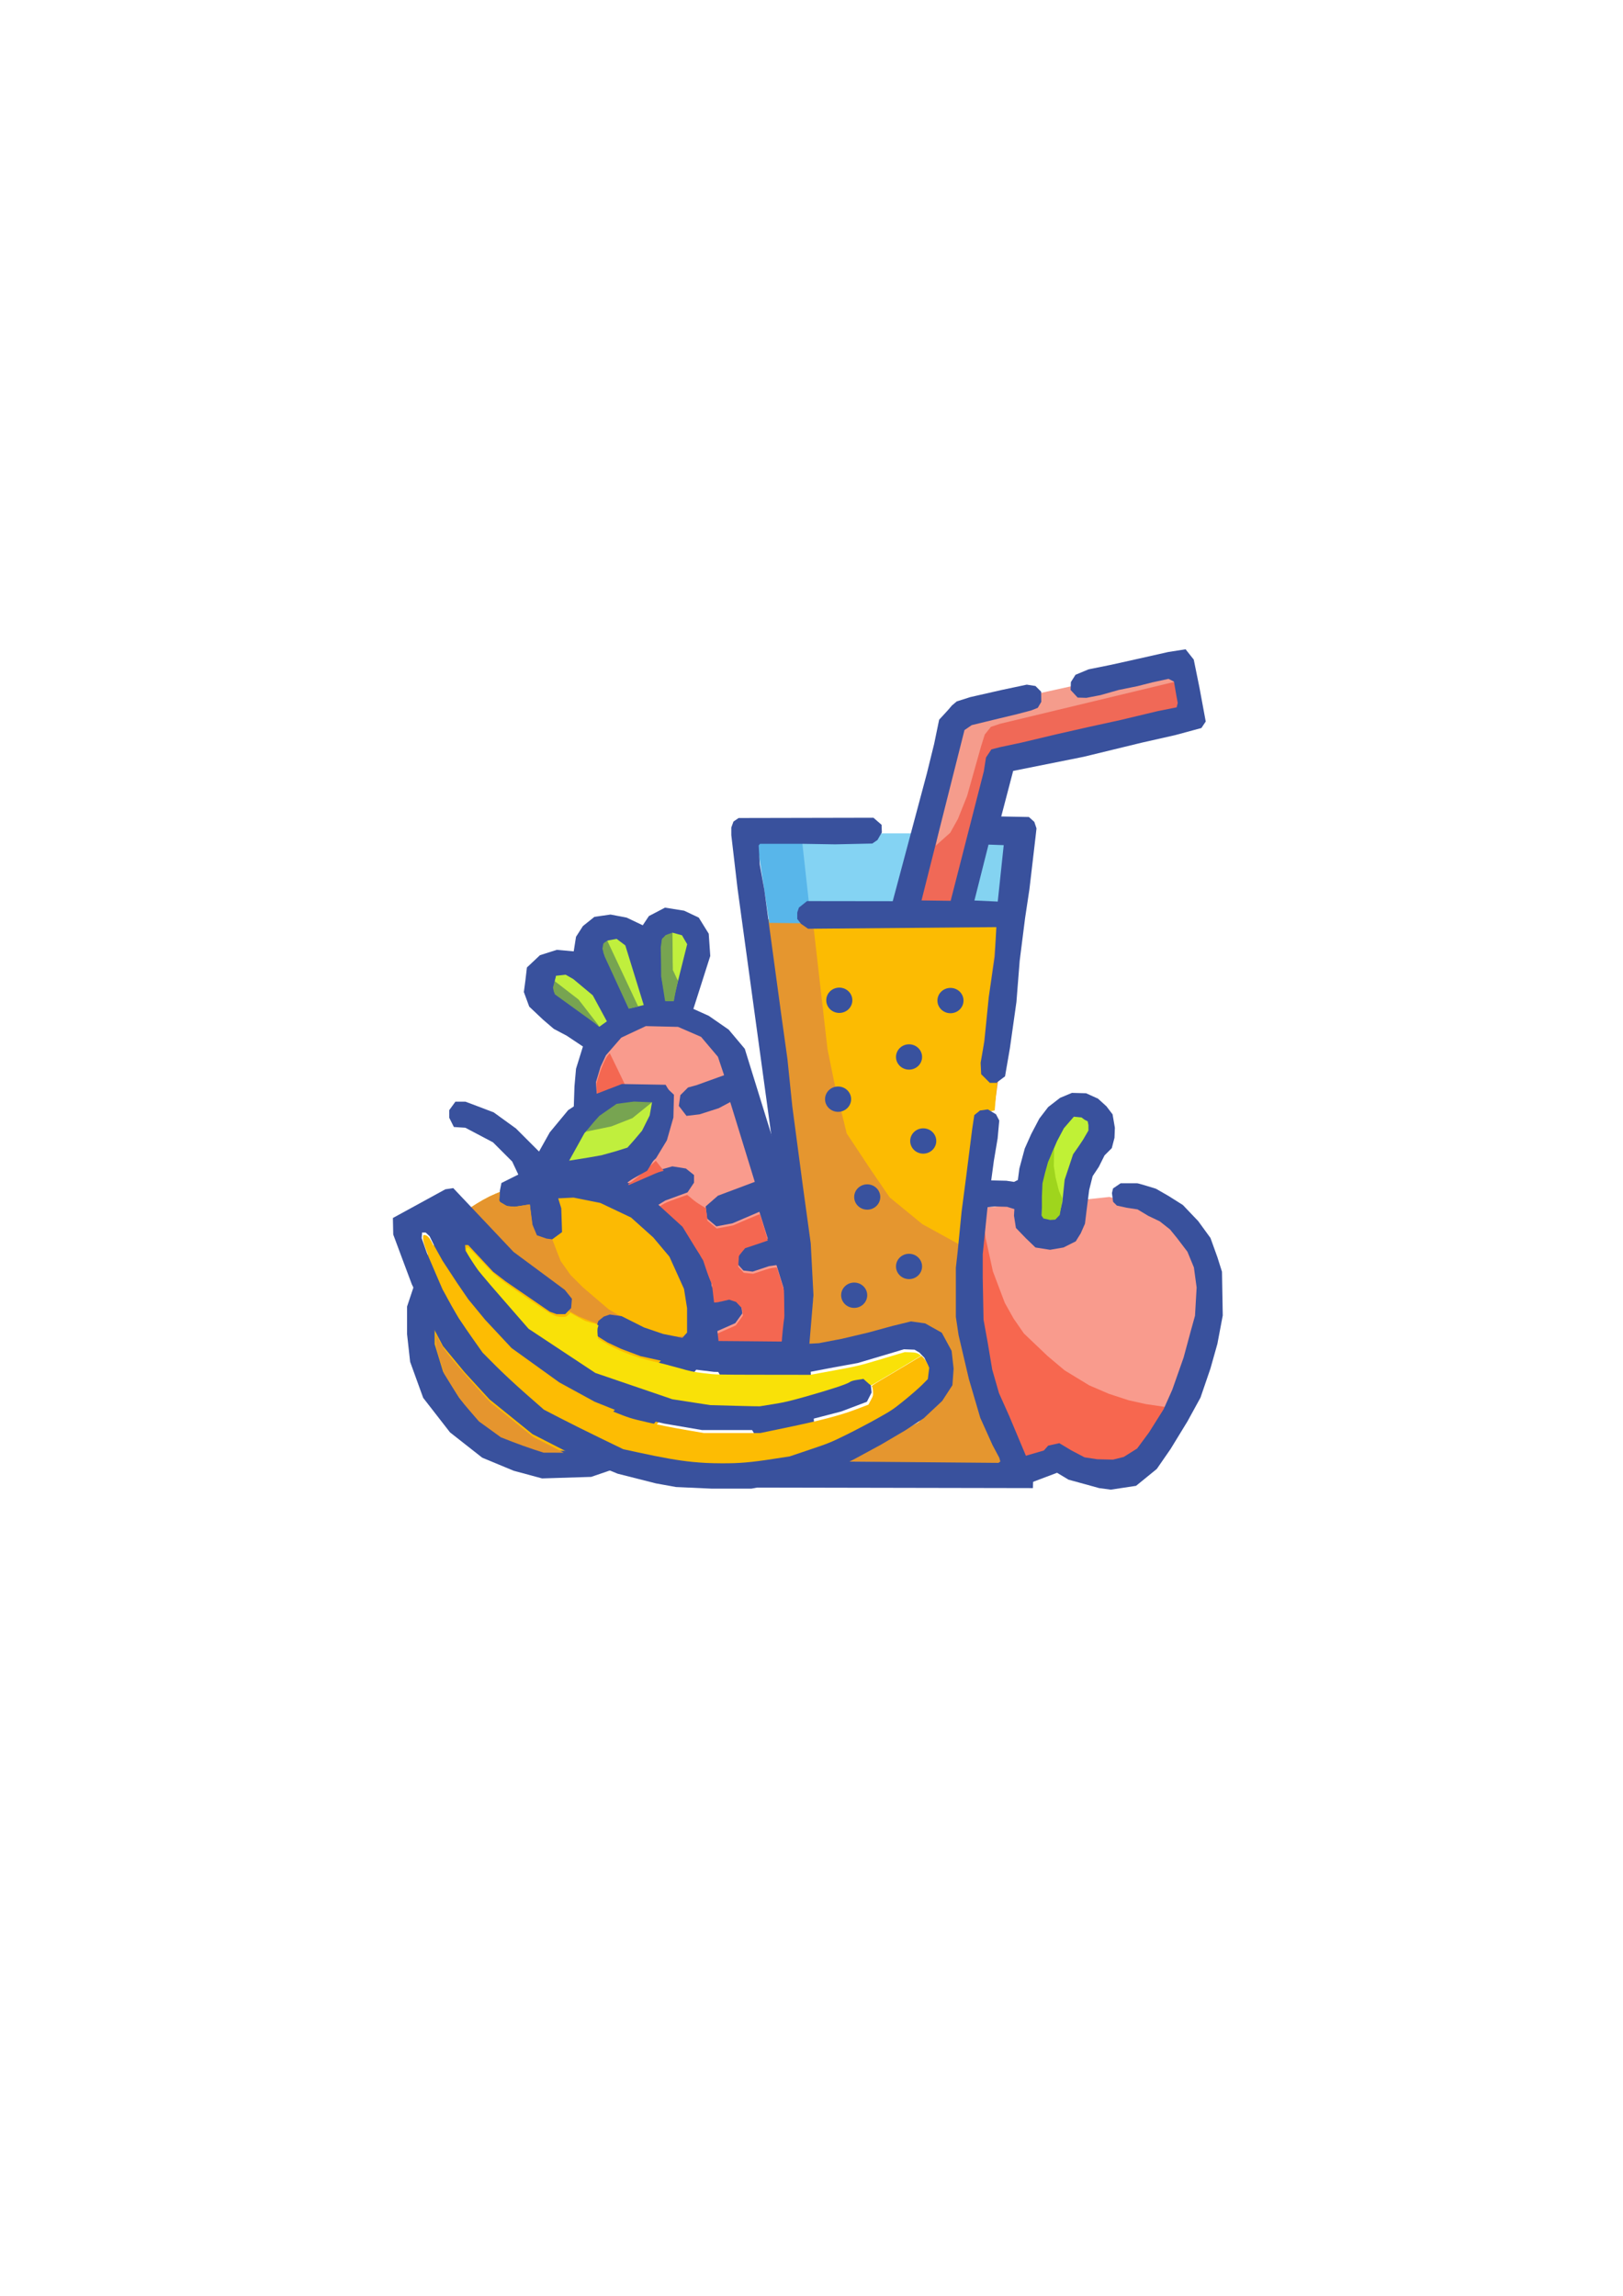 <?xml version="1.0" encoding="UTF-8" standalone="no"?>
<!-- Created with Inkscape (http://www.inkscape.org/) -->

<svg
   width="210mm"
   height="297mm"
   viewBox="0 0 210 297"
   version="1.1"
   id="svg5"
   xml:space="preserve"
   inkscape:version="1.2.2 (b0a8486541, 2022-12-01)"
   sodipodi:docname="fruta.svg"
   xmlns:inkscape="http://www.inkscape.org/namespaces/inkscape"
   xmlns:sodipodi="http://sodipodi.sourceforge.net/DTD/sodipodi-0.dtd"
   xmlns="http://www.w3.org/2000/svg"
   xmlns:svg="http://www.w3.org/2000/svg"><sodipodi:namedview
     id="namedview7"
     pagecolor="#ffffff"
     bordercolor="#000000"
     borderopacity="0.25"
     inkscape:showpageshadow="2"
     inkscape:pageopacity="0.0"
     inkscape:pagecheckerboard="0"
     inkscape:deskcolor="#d1d1d1"
     inkscape:document-units="mm"
     showgrid="false"
     inkscape:zoom="0.47118627"
     inkscape:cx="50.93527"
     inkscape:cy="611.22324"
     inkscape:window-width="1920"
     inkscape:window-height="927"
     inkscape:window-x="0"
     inkscape:window-y="27"
     inkscape:window-maximized="1"
     inkscape:current-layer="layer1" /><defs
     id="defs2" /><g
     inkscape:label="Capa 1"
     inkscape:groupmode="layer"
     id="layer1"><path
       style="fill:#fdbc03;fill-opacity:1;stroke-width:0.017"
       d=""
       id="path14736"
       transform="scale(0.265)" /><path
       style="fill:#fdbc03;fill-opacity:1;stroke-width:0.004"
       d=""
       id="path14740"
       transform="scale(0.265)" /><g
       id="g62954"
       transform="translate(-2.254,11.229)"><g
         id="g31196"
         transform="translate(-49.87,0.281)"><g
           id="g20006"
           transform="translate(1.863,32.712)"><g
             id="g19999"><path
               style="fill:#f7674f;fill-opacity:1;stroke-width:0.265"
               d="m 176.801,112.329 1.123,-0.281 0.422,3.649 0.983,4.212 2.036,4.563 2.176,3.369 2.597,2.807 3.65,2.738 4.211,2.456 3.159,0.702 4.843,0.772 -4.072,6.598 -2.597,1.053 -4.773,-0.281 -3.228,-1.684 -4.982,2.105 -4.845,-10.949 -1.684,-8.423 -0.07,-7.651 z"
               id="path19225" /><path
               style="fill:#f99b8d;fill-opacity:1;stroke-width:0.265"
               d="m 177.391,112.608 0.397,3.326 0.944,4.318 1.538,4.069 1.141,2.035 1.339,1.935 3.078,2.929 2.183,1.836 3.177,1.935 2.531,1.092 2.581,0.844 2.233,0.496 2.382,0.347 1.637,0.248 3.574,-10.919 -0.049,-7.097 -3.177,-5.41 -4.317,-2.581 -3.276,-0.943 -1.489,-0.447 -3.722,0.397 -12.755,0.992 z"
               id="path16953" /><path
               style="fill:#39519d;fill-opacity:1;stroke-width:0.265"
               d="m 194.136,110.118 0.141,-0.597 0.983,-0.667 c 0,0 1.966,0 2.141,0 0.175,0 2.421,0.702 2.421,0.702 l 1.649,0.947 1.839,1.161 1.986,2.084 1.588,2.183 0.893,2.481 0.596,1.886 0.099,5.659 -0.695,3.672 -0.893,3.176 -1.291,3.773 -1.687,3.077 -2.184,3.573 -1.786,2.582 -2.681,2.183 -3.275,0.496 -1.489,-0.198 -1.788,-0.496 -2.184,-0.596 -1.489,-0.893 -3.423,1.293 -1.299,-3.299 3.018,-0.877 0.561,-0.632 1.439,-0.316 1.579,0.948 1.688,0.886 1.639,0.248 2.034,0.05 1.39,-0.347 1.736,-1.092 1.54,-2.084 1.891,-3.006 1.123,-2.529 1.462,-4.157 0.911,-3.369 0.563,-2.035 0.21,-3.65 -0.352,-2.597 -0.841,-2.036 -1.335,-1.754 -0.913,-1.123 -1.333,-1.053 -1.474,-0.702 -1.404,-0.842 -1.402,-0.211 -1.265,-0.281 -0.491,-0.491 -0.045,-0.347 z"
               id="path14804" /></g><path
             style="fill:#39519d;fill-opacity:1;stroke-width:0.265"
             d="m 176.7,112.347 0.397,-3.623 1.191,-0.248 2.184,0.05 0.992,0.149 0.497,-0.248 0.198,-1.489 0.695,-2.581 0.843,-1.886 1.043,-1.986 1.141,-1.489 1.538,-1.191 1.538,-0.645 1.836,0.05 1.538,0.695 1.092,0.992 0.795,1.042 0.297,1.738 -0.049,1.29 -0.348,1.34 -0.942,0.943 -0.744,1.489 -0.794,1.191 -0.448,1.786 -0.297,2.333 -0.249,2.035 -0.545,1.241 -0.646,1.042 -1.588,0.795 -1.738,0.298 -1.886,-0.298 -1.24,-1.192 -1.291,-1.34 -0.249,-1.588 0.051,-0.844 -0.944,-0.298 -1.588,-0.05 -0.944,0.099 z"
             id="path14806" /></g><g
           id="g31185"
           transform="translate(38.182,8.352)"><path
             style="fill:#c0f136;fill-opacity:1;stroke-width:0.265"
             d="m 148.721,137.404 1.489,0.496 0.794,-0.595 0.396,-1.687 0.3,-2.878 0.596,-1.788 0.494,-1.489 0.695,-0.992 0.596,-0.893 0.695,-1.191 v -0.695 l -0.099,-0.496 -0.398,-0.199 -0.396,-0.298 -0.995,-0.099 -1.288,1.489 -0.893,1.687 -0.596,1.389 -0.596,1.588 -0.497,1.887 -0.198,2.283 z"
             id="path20062" /><path
             style="fill:#9fd51d;fill-opacity:1;stroke-width:0.265"
             d="m 150.342,128.653 -0.049,2.308 0.223,1.464 0.447,1.787 0.446,0.992 -0.348,2.109 -0.571,0.596 -0.67,0.05 -0.869,-0.198 -0.198,-0.298 v -2.556 l 0.074,-1.688 0.348,-1.415 0.372,-1.34 z"
             id="path26696" /></g></g><g
         id="g48870"
         transform="translate(6.465,0.285)"><g
           id="g46124"
           transform="translate(9.527,-6.352)"><path
             style="fill:#e5962f;fill-opacity:1;stroke-width:0.272"
             d="m 85.134,113.742 4.407,0.141 1.175,0.849 25.121,-0.141 -2.057,17.404 0.146,1.132 0.882,1.273 0.585,0.283 -0.439,3.256 -0.736,0.141 -1.029,0.707 -2.35,14.009 -0.439,13.016 0.882,4.105 1.76,5.942 2.204,5.376 1.472,3.115 -21.007,-0.424 9.399,-5.095 2.939,-3.113 0.732,-2.405 v -2.405 l -1.175,-2.122 -1.321,-1.132 -2.204,-0.851 h -2.204 l -4.846,1.134 -6.318,1.415 0.736,-6.51 -0.297,-6.084 z"
             id="path43497" /><path
             style="fill:#fcbb02;fill-opacity:1;stroke-width:0.293"
             d="m 91.137,111.356 2.193,19.189 0.874,4.3 1.611,6.618 3.071,4.631 2.484,3.639 4.241,3.473 4.823,2.649 2.193,-15.715 0.587,-1.158 1.024,-0.331 0.728,-0.165 0.291,-3.476 -1.606,-1.654 -0.291,-1.985 2.339,-19.85 z"
             id="path45002" /><g
             id="g43416"><g
               id="g40711"
               transform="translate(-7.675,-1.886)"><path
                 style="fill:#f06957;fill-opacity:1;stroke-width:0.265"
                 d="m 129.319,86.649 16.286,-3.649 1.263,5.334 0.419,1.123 -23.019,5.193 -5.758,19.795 h -6.597 l 7.44,-24.567 z"
                 id="path38229" /><path
                 style="fill:#58b6ea;fill-opacity:1;stroke-width:0.265"
                 d="m 99.368,115.76 -1.472,-10.247 h -6.037 l 1.614,10.599 6.037,0.07 z"
                 id="path36859" /><path
                 style="fill:#84d3f3;fill-opacity:1;stroke-width:0.265"
                 d="m 98.735,114.708 -1.123,-10.177 h 16.002 l -3.438,10.388 z"
                 id="path36251" /></g><path
               style="fill:#f59c8c;fill-opacity:1;stroke-width:0.265"
               d="m 107.33,104.251 1.884,-1.687 0.995,-1.786 1.189,-2.979 1.786,-6.352 0.497,-1.588 0.794,-0.992 1.192,-0.398 23.128,-5.558 -0.3,-2.283 -27.595,6.054 z"
               id="path40805" /><g
               id="g43401"><g
                 id="g40674"
                 transform="translate(-7.841,-2.247)"><g
                   id="g40667"><g
                     id="g40661"><g
                       id="g36247"
                       transform="translate(-0.529)"><path
                         style="fill:#39519d;fill-opacity:1;stroke-width:0.265"
                         d="m 99.056,113.655 -1.053,0.842 -0.212,0.632 v 0.842 l 0.491,0.632 0.913,0.632 24.355,-0.211 -0.21,3.791 -0.773,5.263 -0.561,5.686 -0.491,2.808 0.07,1.474 1.123,1.123 h 0.843 l 1.123,-0.842 0.631,-3.65 0.843,-5.965 0.422,-5.335 0.701,-5.545 0.561,-3.719 0.771,-6.598 0.142,-1.263 -0.282,-0.842 -0.701,-0.633 -3.58,-0.07 1.544,-5.895 9.124,-1.826 7.512,-1.825 4.351,-0.983 3.368,-0.912 0.561,-0.842 -0.814,-4.396 -0.737,-3.615 -1.053,-1.333 -2.246,0.351 -3.896,0.877 -3.474,0.772 -2.948,0.597 -1.685,0.702 -0.596,0.947 -0.035,1.018 0.913,0.983 1.123,0.035 1.825,-0.351 2.351,-0.667 2.421,-0.491 1.93,-0.491 2.106,-0.456 0.702,0.351 0.316,1.825 0.176,0.947 -0.141,0.561 -2.456,0.491 -4.844,1.158 -4.175,0.912 -4.176,0.947 -4.422,1.053 -2.808,0.597 -1.088,0.281 -0.701,1.053 -0.281,1.79 -4.29,16.748 -3.772,-0.05 5.559,-22.036 0.942,-0.645 3.475,-0.844 2.433,-0.583 1.79,-0.474 0.843,-0.333 0.456,-0.772 -0.018,-1.316 -0.737,-0.737 -1.123,-0.175 -3.229,0.684 -4.089,0.93 -1.743,0.555 -0.623,0.524 -0.496,0.583 -1.159,1.262 -0.646,3.126 -0.942,3.822 -4.417,16.528 z"
                         id="path31257" /><path
                         style="fill:#39519d;fill-opacity:1;stroke-width:0.265"
                         d="m 108.733,104.768 -0.035,-0.983 -1.053,-0.913 -17.442,0.036 -0.667,0.456 -0.281,0.772 v 0.983 l 0.807,6.914 4.915,35.878 2.069,15.045 0.141,2.738 -0.316,5.405 -0.457,3.685 -0.877,3.615 -1.334,3.58 -1.194,2.562 -0.526,1.123 -0.596,1.825 -0.281,1.158 v 0.878 l 36.674,0.07 0.035,-1.018 -0.246,-1.123 -0.632,-1.895 -2.211,-5.264 -1.334,-2.983 -0.877,-3.053 -0.603,-3.598 -0.52,-2.86 -0.105,-5.404 v -3.054 l 0.596,-5.825 0.842,-6.247 0.491,-2.913 0.211,-2.316 -0.422,-0.807 -1.053,-0.632 -1.018,0.14 -0.737,0.597 -0.281,1.86 -0.772,6.106 -0.596,4.563 -0.491,5.018 -0.246,2.211 v 6.352 l 0.352,2.352 1.334,5.685 1.473,5.018 1.579,3.51 0.878,1.65 0.14,0.491 -0.246,0.175 -20.32,-0.175 -7.58,0.035 -0.281,-0.07 -0.106,-0.281 1.755,-3.72 0.842,-2.457 0.596,-2.808 0.422,-3.159 0.176,-2.351 0.561,-6.703 -0.352,-6.703 -1.018,-7.405 -1.368,-10.318 -0.631,-6.142 -0.807,-5.791 -1.159,-8.528 -1.017,-7.511 -0.597,-3.334 -0.14,-2.456 0.175,-0.211 h 5.475 l 4.246,0.07 3.228,-0.07 1.579,-0.035 0.667,-0.457 z"
                         id="path31259" /></g></g></g></g></g><path
               style="fill:#84d3f1;fill-opacity:1;stroke-width:0.265"
               d="m 114.167,104.102 1.966,0.07 -0.773,7.299 -3.017,-0.14 z"
               id="path37812" /></g></g><ellipse
           style="fill:#39529e;fill-opacity:1;stroke-width:0.335"
           id="path46178-9"
           cx="106.312"
           cy="156.045"
           rx="1.687"
           ry="1.638" /><ellipse
           style="fill:#39529e;fill-opacity:1;stroke-width:0.335"
           id="path46178-35"
           cx="108"
           cy="143.338"
           rx="1.687"
           ry="1.638" /><ellipse
           style="fill:#39529e;fill-opacity:1;stroke-width:0.335"
           id="path46178-62"
           cx="113.409"
           cy="152.321"
           rx="1.687"
           ry="1.638" /><ellipse
           style="fill:#39529e;fill-opacity:1;stroke-width:0.335"
           id="path46178"
           cx="104.386"
           cy="117.888"
           rx="1.687"
           ry="1.638" /><ellipse
           style="fill:#39529e;fill-opacity:1;stroke-width:0.335"
           id="path46178-3"
           cx="118.77"
           cy="117.926"
           rx="1.687"
           ry="1.638" /><ellipse
           style="fill:#39529e;fill-opacity:1;stroke-width:0.335"
           id="path46178-6"
           cx="113.41"
           cy="125.222"
           rx="1.687"
           ry="1.638" /><ellipse
           style="fill:#39529e;fill-opacity:1;stroke-width:0.335"
           id="path46178-7"
           cx="104.228"
           cy="130.682"
           rx="1.687"
           ry="1.638" /><ellipse
           style="fill:#39529e;fill-opacity:1;stroke-width:0.335"
           id="path46178-5"
           cx="115.246"
           cy="136.091"
           rx="1.687"
           ry="1.638" /></g><g
         id="g58871"
         transform="translate(62.883,-14.882)"><g
           id="g55135"
           transform="translate(-55.307,14.038)"><path
             style="fill:#39519d;fill-opacity:1;stroke-width:0.265"
             d="m 68.911,112.689 -2.184,-0.198 -2.184,0.695 -1.687,1.588 -0.198,1.687 -0.198,1.489 0.695,1.887 1.786,1.687 1.39,1.191 1.687,0.893 2.085,1.389 -0.893,2.878 -0.201,2.284 -0.099,2.977 1.588,4.863 1.69,3.872 2.777,3.573 20.746,35.536 4.763,-0.199 -1.288,-19.555 -3.772,-21.837 -4.368,-14.096 -2.085,-2.481 -2.579,-1.786 -1.986,-0.893 2.184,-6.85 -0.198,-2.878 -1.291,-2.084 -1.887,-0.893 -2.481,-0.397 -2.085,1.092 -0.794,1.191 -2.085,-0.992 -2.082,-0.397 -2.085,0.298 -1.489,1.191 -0.893,1.389 z"
             id="path52347" /><g
             id="g52280"><g
               id="g49023"
               style="fill:#c0ef3d;fill-opacity:1"
               transform="translate(-0.529)"><path
                 style="fill:#c0ef3d;fill-opacity:1;stroke-width:0.265"
                 d="m 76.679,120.059 1.822,-0.421 -2.385,-7.722 -1.123,-0.842 -1.542,0.281 -0.144,1.546 z"
                 id="path49014" /><path
                 style="fill:#c0ef3d;fill-opacity:1;stroke-width:0.265"
                 d="m 81.31,118.936 0.983,0.14 1.826,-7.301 -0.703,-1.123 -1.686,-0.14 -0.839,0.561 -0.144,1.827 z"
                 id="path49016" /><path
                 style="fill:#c0ef3d;fill-opacity:1;stroke-width:0.265"
                 d="m 72.748,122.445 0.983,-0.702 -1.826,-3.369 -2.525,-2.105 -0.983,-0.561 -1.263,0.14 -0.424,1.684 1.826,1.263 z"
                 id="path49018" /></g><path
               style="fill:#77a451;fill-opacity:1;stroke-width:0.263"
               d="m 66.213,116.355 -0.066,1.024 0.333,0.878 5.774,4.169 -2.721,-3.51 z"
               id="path49025" /><path
               style="fill:#77a451;fill-opacity:1;stroke-width:0.272"
               d="m 77.258,119.825 -1.232,0.288 -3.111,-6.757 -0.291,-1.006 0.144,-0.791 0.435,-0.359 z"
               id="path49029" /><path
               style="fill:#77a451;fill-opacity:1;stroke-width:0.272"
               d="m 80.833,119.13 h 1.033 l 0.444,-2.807 -0.591,-1.264 -0.074,-4.491 h -0.591 l -0.739,0.702 -0.074,4.702 0.221,1.194 z"
               id="path49031" /></g></g><path
           style="fill:#f99b8d;fill-opacity:1;stroke-width:0.265"
           d="m 16.581,145.133 -0.099,-1.489 0.596,-1.985 0.695,-1.489 1.986,-2.283 3.176,-1.49 4.17,0.099 2.978,1.292 2.181,2.58 0.797,2.382 -3.574,1.29 -1.093,0.298 -0.992,0.992 -0.198,1.389 0.992,1.292 1.687,-0.199 2.484,-0.795 1.489,-0.794 3.176,10.323 -4.766,1.788 -1.588,1.389 0.201,1.588 1.189,0.992 2.085,-0.397 3.475,-1.489 1.091,3.474 -2.978,0.992 -0.812,0.958 -0.07,1.404 0.701,0.772 1.193,0.141 2.106,-0.703 0.983,-0.14 0.913,2.949 0.07,3.509 -0.14,0.772 -0.212,2.387 -8.353,-0.07 v -0.983 l 2.387,-1.054 0.913,-1.263 -0.142,-0.983 -0.771,-0.772 -0.843,-0.281 -1.472,0.351 h -0.773 v -2.316 l -1.544,-3.791 -2.246,-3.298 -2.106,-1.965 -0.983,-0.984 0.913,-0.561 2.877,-1.053 0.843,-1.263 v -0.983 l -1.053,-0.842 -1.754,-0.281 -1.966,0.561 -3.65,1.614 -0.21,-0.07 1.402,-1.053 2.317,-2.105 1.402,-2.317 0.843,-2.948 0.07,-2.948 -1.193,-1.124 -4.281,-0.211 -3.019,0.421 z"
           id="path55187" /><path
           style="fill:#f46751;fill-opacity:1;stroke-width:0.133"
           d="m 136.855,668.55 -15.354,-0.125 v -1.821 -1.821 l 4.477,-1.98 4.477,-1.98 1.749,-2.403 1.749,-2.403 -0.279,-1.838 -0.279,-1.838 -1.4,-1.493 -1.4,-1.493 -1.687,-0.557 -1.687,-0.557 -2.907,0.69 c -2.456,0.583 -3.106,0.69 -4.186,0.69 h -1.278 v -4.34 -4.34 l -2.947,-7.23 -2.947,-7.23 -4.194,-6.171 -4.194,-6.171 -4.498,-4.211 c -3.91,-3.661 -7.071,-6.784 -7.081,-6.997 -0.002,-0.036 0.758,-0.527 1.688,-1.089 1.555,-0.94 2.102,-1.173 6.789,-2.885 2.804,-1.024 5.162,-1.862 5.239,-1.861 0.078,6.2e-4 1.071,0.795 2.207,1.766 1.62,1.385 2.594,2.086 4.513,3.251 l 2.448,1.486 0.385,3.064 0.385,3.064 2.265,1.892 2.265,1.892 3.979,-0.76 3.979,-0.76 6.5,-2.789 c 4.197,-1.801 6.527,-2.736 6.578,-2.64 0.285,0.54 3.981,12.721 3.886,12.808 -0.065,0.059 -2.578,0.925 -5.585,1.924 l -5.467,1.817 -1.497,1.782 c -1.136,1.352 -1.517,1.902 -1.581,2.279 -0.046,0.273 -0.124,1.512 -0.173,2.752 l -0.089,2.255 1.329,1.468 1.329,1.468 2.293,0.245 2.293,0.245 4.045,-1.339 c 3.448,-1.142 4.295,-1.373 5.738,-1.568 0.931,-0.126 1.729,-0.192 1.774,-0.148 0.044,0.044 0.844,2.546 1.776,5.558 l 1.695,5.478 0.131,6.587 c 0.124,6.231 0.117,6.661 -0.122,7.959 -0.204,1.109 -1.043,9.427 -1.043,10.347 0,0.183 -0.091,0.237 -0.365,0.218 -0.201,-0.013 -7.274,-0.081 -15.718,-0.15 z"
           id="path58747"
           transform="scale(0.265)" /><path
           style="fill:#f46751;fill-opacity:1;stroke-width:0.094"
           d="m 78.01,592.14 c -0.259,-0.116 -0.241,-0.131 2.439,-2.145 2.343,-1.761 3.206,-2.49 6.544,-5.521 2.115,-1.92 3.975,-3.615 4.133,-3.765 l 0.288,-0.273 1.939,2.441 c 1.066,1.342 1.929,2.441 1.916,2.441 -0.013,0 -0.74,0.206 -1.617,0.458 -1.427,0.41 -2.298,0.771 -8.301,3.435 -3.688,1.637 -6.791,2.992 -6.894,3.011 -0.103,0.019 -0.305,-0.018 -0.448,-0.082 z"
           id="path58851"
           transform="scale(0.265)" /><path
           style="fill:#f46751;fill-opacity:1;stroke-width:0.188"
           d="m 62.567,545.541 -0.126,-2.852 1.044,-3.47 c 1.296,-4.309 3.345,-8.902 4.61,-10.337 l 0.851,-0.965 3.92,8.075 c 2.156,4.441 3.915,8.145 3.91,8.23 -0.006,0.086 -1.898,0.418 -4.205,0.738 l -4.195,0.582 -2.841,1.426 -2.841,1.426 z"
           id="path58855"
           transform="scale(0.265)" /></g><g
         id="g61200"
         transform="translate(3.087,-2.443)"><ellipse
           style="fill:#fcba03;fill-opacity:1;stroke-width:0.343"
           id="path58950"
           cx="70.481"
           cy="162.914"
           rx="18.413"
           ry="18.76" /><path
           style="fill:#39519d;fill-opacity:1;stroke-width:0.265"
           d="m 70.4,151.699 1.489,-1.092 -0.099,-3.077 -0.398,-1.29 1.986,-0.099 3.472,0.695 3.972,1.886 2.876,2.58 2.085,2.481 1.887,4.17 0.396,2.481 v 3.176 l -14.293,15.287 h -4.368 l -2.777,-0.893 -2.78,-1.093 -2.879,-2.084 -2.382,-2.779 -2.085,-3.374 -1.091,-3.574 v -1.886 l -2.681,-5.657 -0.893,2.68 v 3.573 l 0.396,3.574 1.69,4.665 3.472,4.466 4.17,3.277 4.068,1.687 3.673,0.992 6.354,-0.199 3.772,-1.29 12.706,-16.28 -0.794,-6.848 -1.192,-3.574 -2.678,-4.367 -3.376,-3.077 -4.566,-2.284 3.373,-1.886 1.887,-3.077 1.091,-3.176 0.3,-3.376 -0.893,-1.489 -5.659,-0.099 -4.368,1.687 -2.579,1.689 -2.382,2.878 -1.39,2.481 -2.978,-2.977 -2.879,-2.084 -2.085,-0.795 -1.588,-0.595 h -1.291 l -0.794,1.093 v 0.992 l 0.596,1.191 1.489,0.099 3.574,1.886 2.481,2.481 0.794,1.687 -2.184,1.092 -0.198,0.992 -0.099,1.391 0.992,0.595 0.992,0.099 1.986,-0.298 0.297,2.58 0.497,1.389 z"
           id="path60491" /><g
           id="g61191"
           transform="translate(-29.196,16.284)"><path
             style="fill:#c0ef3d;fill-opacity:1;stroke-width:0.265"
             d="m 102.007,125.078 1.986,-3.573 1.887,-1.886 2.876,-1.389 1.788,-0.496 2.184,-0.198 -0.3,1.687 -0.992,1.985 -1.091,1.29 -0.797,0.893 -1.588,0.496 -1.786,0.496 -1.687,0.298 z"
             id="path60773" /><path
             style="fill:#77a451;fill-opacity:1;stroke-width:0.259"
             d="m 104.159,121.331 3.307,-0.682 2.725,-1.071 2.529,-2.045 -2.335,-0.098 -2.238,0.292 -2.238,1.558 -0.778,0.876 z"
             id="path60973" /></g></g><path
         style="fill:#e5952e;fill-opacity:1;stroke-width:0.265"
         d="m 63.21,144.942 0.335,-0.211 0.36,-0.223 0.335,-0.198 0.459,-0.273 0.372,-0.199 0.496,-0.273 0.484,-0.211 0.335,-0.149 0.273,-0.112 0.236,-0.099 0.025,-0.012 -0.062,1.042 0.112,0.273 0.571,0.335 0.41,0.186 1.005,0.062 1.849,-0.31 0.35,2.646 0.571,1.365 1.241,0.422 0.743,0.092 0.701,1.825 0.387,0.983 1.264,1.79 1.614,1.614 1.438,1.229 1.895,1.614 1.439,0.842 2.618,1.293 0.518,0.272 2.457,0.825 1.988,0.313 0.772,-0.14 -0.351,0.351 -1.626,1.716 -10.249,-3.971 -1.365,-0.546 -1.34,-0.745 -12.891,-10.94 z"
         id="path61361" /><g
         id="g31201"
         transform="matrix(1.028,0,0,1.053,-9.429,-33.082)"><path
           style="fill:#39519d;fill-opacity:1;stroke-width:0.265"
           d="m 60.817,170.389 6.601,-3.524 0.993,-0.149 7.593,7.842 6.452,4.665 0.894,1.092 -0.1,1.141 -0.744,0.744 h -1.092 l -0.843,-0.298 -5.559,-3.722 -1.588,-1.192 -3.126,-3.275 h -0.397 l 0.049,0.695 1.588,2.382 6.204,6.949 8.387,5.41 9.629,3.226 5.012,0.744 6.006,0.149 3.426,-0.546 4.516,-1.241 3.126,-0.993 0.596,-0.397 1.389,-0.199 1.141,0.993 0.1,0.943 -0.596,1.141 -3.227,1.191 -3.721,0.943 -3.574,0.744 -2.978,0.596 h -7.246 l -4.765,-0.795 -4.417,-0.992 -4.319,-1.687 -4.465,-2.383 -6.006,-4.218 -3.325,-3.474 -2.135,-2.531 -1.39,-1.986 -1.836,-2.729 -0.992,-1.738 -0.646,-1.29 -0.496,-0.447 h -0.446 l -0.051,0.695 0.646,1.786 1.985,4.517 2.036,3.524 2.828,3.921 3.325,3.275 4.417,3.772 4.218,2.134 5.807,2.73 4.02,0.844 3.027,0.546 3.276,0.298 3.772,0.05 3.027,-0.298 3.871,-0.595 4.963,-1.638 4.119,-1.986 3.722,-2.035 3.128,-2.481 1.339,-1.341 0.199,-1.389 -0.446,-0.943 -0.646,-0.645 -0.596,-0.347 -1.339,-0.05 -2.383,0.695 -3.424,0.992 -3.077,0.546 -2.928,0.546 -4.268,0.05 -7.792,-0.05 -2.928,-0.347 -3.375,-0.943 -2.978,-0.645 -2.431,-0.893 -1.738,-0.795 -1.291,-0.794 -0.099,-1.092 0.249,-0.744 0.695,-0.546 0.744,-0.248 1.489,0.199 2.828,1.389 2.383,0.794 3.523,0.695 3.474,0.646 4.02,0.099 4.516,-0.099 4.07,-0.199 2.928,-0.547 3.227,-0.744 3.176,-0.844 2.283,-0.546 1.787,0.248 2.085,1.141 1.24,2.234 0.249,2.183 -0.15,2.035 -1.29,1.936 -2.334,2.134 -2.332,1.489 -3.027,1.738 -3.276,1.737 -2.283,1.141 -4.765,1.341 -3.225,0.695 -2.78,0.496 h -4.963 l -4.516,-0.199 -2.532,-0.447 -4.814,-1.192 -4.963,-1.985 -5.757,-2.878 -5.411,-4.268 -3.126,-3.326 -2.731,-3.226 -2.085,-3.871 -1.836,-3.723 -1.389,-3.623 -0.944,-2.481 z"
           id="path1642" /><path
           style="fill:#f9e108;fill-opacity:1;stroke-width:0.265"
           d="m 391.83,730.039 -11.54,-0.304 -9.02,-1.361 -9.02,-1.361 -18.305,-6.103 -18.305,-6.103 -15.851,-10.234 -15.851,-10.234 -11.739,-13.145 c -10.528,-11.789 -12.044,-13.602 -14.693,-17.567 -2.531,-3.788 -2.968,-4.599 -3.053,-5.664 -0.094,-1.177 -0.064,-1.243 0.566,-1.238 0.52,0.004 1.939,1.346 6.495,6.138 6.954,7.316 7.719,7.922 22.424,17.742 11.599,7.746 12.503,8.215 15.852,8.215 1.969,0 2.063,-0.029 2.994,-0.938 l 0.961,-0.938 3.427,1.874 c 1.885,1.031 3.726,1.943 4.091,2.029 0.365,0.085 1.175,0.321 1.8,0.524 0.625,0.203 1.331,0.369 1.569,0.369 0.569,0 2.467,0.843 2.467,1.095 0,0.108 -0.128,0.533 -0.284,0.943 -0.176,0.464 -0.215,1.567 -0.103,2.919 l 0.181,2.173 2.557,1.562 c 5.964,3.643 15.251,7.194 23.514,8.991 3.064,0.666 8.5,2.029 12.081,3.028 5.811,1.622 7.12,1.89 12.189,2.497 5.653,0.677 5.78,0.68 28.11,0.708 l 22.431,0.028 11.407,-2.055 c 11.224,-2.022 11.584,-2.106 22.417,-5.266 l 11.009,-3.211 2.653,0.083 c 2.268,0.071 2.84,0.184 3.943,0.781 1.284,0.695 1.287,0.701 0.693,1.105 -0.664,0.452 -21.448,12.555 -22.624,13.174 -0.731,0.385 -0.776,0.364 -2.52,-1.166 l -1.776,-1.558 -2.786,0.425 c -2.137,0.326 -3.039,0.595 -3.874,1.155 -1.399,0.938 -9.424,3.494 -20.931,6.666 -7.51,2.07 -10.041,2.646 -15.121,3.441 -3.356,0.525 -6.281,0.985 -6.5,1.022 -0.219,0.037 -5.591,-0.069 -11.938,-0.236 z"
           id="path7830"
           transform="scale(0.265)" /><path
           style="fill:#fdbc03;fill-opacity:1;stroke-width:0.265"
           d="m 371.801,756.06 c -6.724,-0.644 -13.946,-1.877 -26.131,-4.461 l -6.765,-1.435 -10.877,-5.145 c -5.982,-2.83 -14.46,-6.952 -18.84,-9.161 l -7.963,-4.016 -8.485,-7.264 c -4.825,-4.131 -11.099,-9.829 -14.546,-13.21 l -6.061,-5.946 -5.368,-7.439 c -7.631,-10.575 -11.81,-17.844 -16.868,-29.342 -4.605,-10.468 -6.088,-14.45 -6.094,-16.364 -0.004,-1.363 0.012,-1.393 0.771,-1.393 1.206,0 2.323,1.168 3.652,3.817 2.069,4.125 4.558,8.313 8.135,13.692 8.794,13.221 12.853,18.317 23.304,29.253 l 6.552,6.856 11.332,7.965 c 11.21,7.879 11.426,8.015 19.977,12.565 7.758,4.129 9.46,4.917 16.603,7.695 7.783,3.026 8.137,3.135 16.05,4.929 4.45,1.009 12.353,2.55 17.562,3.426 l 9.471,1.591 h 13.39 13.39 l 11.892,-2.406 c 16.536,-3.345 25.954,-5.748 33.513,-8.55 l 5.969,-2.212 1.137,-2.104 c 1.115,-2.064 1.134,-2.142 0.998,-4.094 -0.09,-1.282 -0.271,-2.077 -0.511,-2.235 -0.274,-0.181 0.716,-0.87 3.778,-2.628 2.282,-1.31 7.671,-4.443 11.975,-6.961 l 7.826,-4.578 0.947,0.913 c 0.521,0.502 1.347,1.739 1.835,2.749 l 0.888,1.836 -0.335,2.63 -0.335,2.63 -2.694,2.648 c -1.482,1.456 -5.264,4.678 -8.405,7.159 -5.43,4.289 -6.061,4.703 -12.831,8.416 -3.916,2.147 -10.598,5.576 -14.849,7.618 -7.357,3.535 -8.187,3.864 -17.279,6.854 l -9.55,3.141 -7.163,1.081 c -11.441,1.727 -16.566,2.159 -25.194,2.122 -5.526,-0.024 -9.072,-0.189 -13.803,-0.642 z"
           id="path14748"
           transform="scale(0.265)" /></g><path
         style="fill:#e5952e;fill-opacity:1;stroke-width:0.265"
         d="m 269.002,665.176 c -2.699,-0.876 -7.385,-2.559 -10.414,-3.739 l -5.506,-2.146 -5.371,-3.887 -5.371,-3.887 -4.552,-5.278 c -4.101,-4.754 -4.943,-5.911 -8.489,-11.652 l -3.937,-6.374 -2.042,-6.638 c -2.034,-6.614 -2.042,-6.649 -2.052,-9.688 l -0.01,-3.051 1.87,3.558 c 1.648,3.135 2.47,4.286 6.915,9.683 2.774,3.369 7.905,9.248 11.4,13.066 l 6.356,6.941 10.525,8.503 10.525,8.503 6.325,3.217 c 3.479,1.769 6.826,3.503 7.438,3.853 l 1.113,0.636 -4.908,-0.013 -4.908,-0.013 -4.908,-1.593 z"
         id="path62889"
         transform="scale(0.265)" /><path
         style="fill:#39519d;fill-opacity:1;stroke-width:0.265"
         d="m 73.755,116.721 0.439,-1.728 -0.448,0.526 -0.167,1.202 z"
         id="path63089" /><path
         style="fill:#39519d;fill-opacity:1;stroke-width:0.265"
         d="m 73.879,116.956 c 0,0 -0.044,-0.329 -0.075,-0.428 -0.031,-0.099 -0.161,0.273 -0.161,0.273 z"
         id="path63091" /><path
         style="fill:#39519d;fill-opacity:1;stroke-width:0.265"
         d="m 80.967,110.316 -0.921,0.728 c 0,0 0.096,-0.579 0.14,-0.605 0.044,-0.026 0.781,-0.123 0.781,-0.123 z"
         id="path63093" /><path
         style="fill:#39519d;fill-opacity:1;stroke-width:0.265"
         d="m 80.896,110.412 -0.882,0.535 0.557,-0.649 z"
         id="path63095" /><path
         style="fill:#77a451;fill-opacity:1;stroke-width:0.265"
         d="m 87.819,115.142 -0.07,-3.86 0.167,-1.062 0.842,-0.605 0.456,0.088 0.017,0.105 z"
         id="path63097" /><path
         style="fill:#77a451;fill-opacity:1;stroke-width:0.265"
         d="m 89.305,114.276 -0.037,-4.854 -0.894,0.323 -0.437,0.481 z"
         id="path63099" /><path
         style="fill:#c0ef3d;fill-opacity:1;stroke-width:0.265"
         d="m 89.265,109.425 1.234,0.341 0.658,1.166 -1.88,-0.285 z"
         id="path63101" /><path
         style="fill:#77a451;fill-opacity:1;stroke-width:0.265"
         d="m 89.416,118.265 -1.105,0.018 -0.491,-3.132 2.044,0.298 0.114,0.184 z"
         id="path63180" /></g></g></svg>
